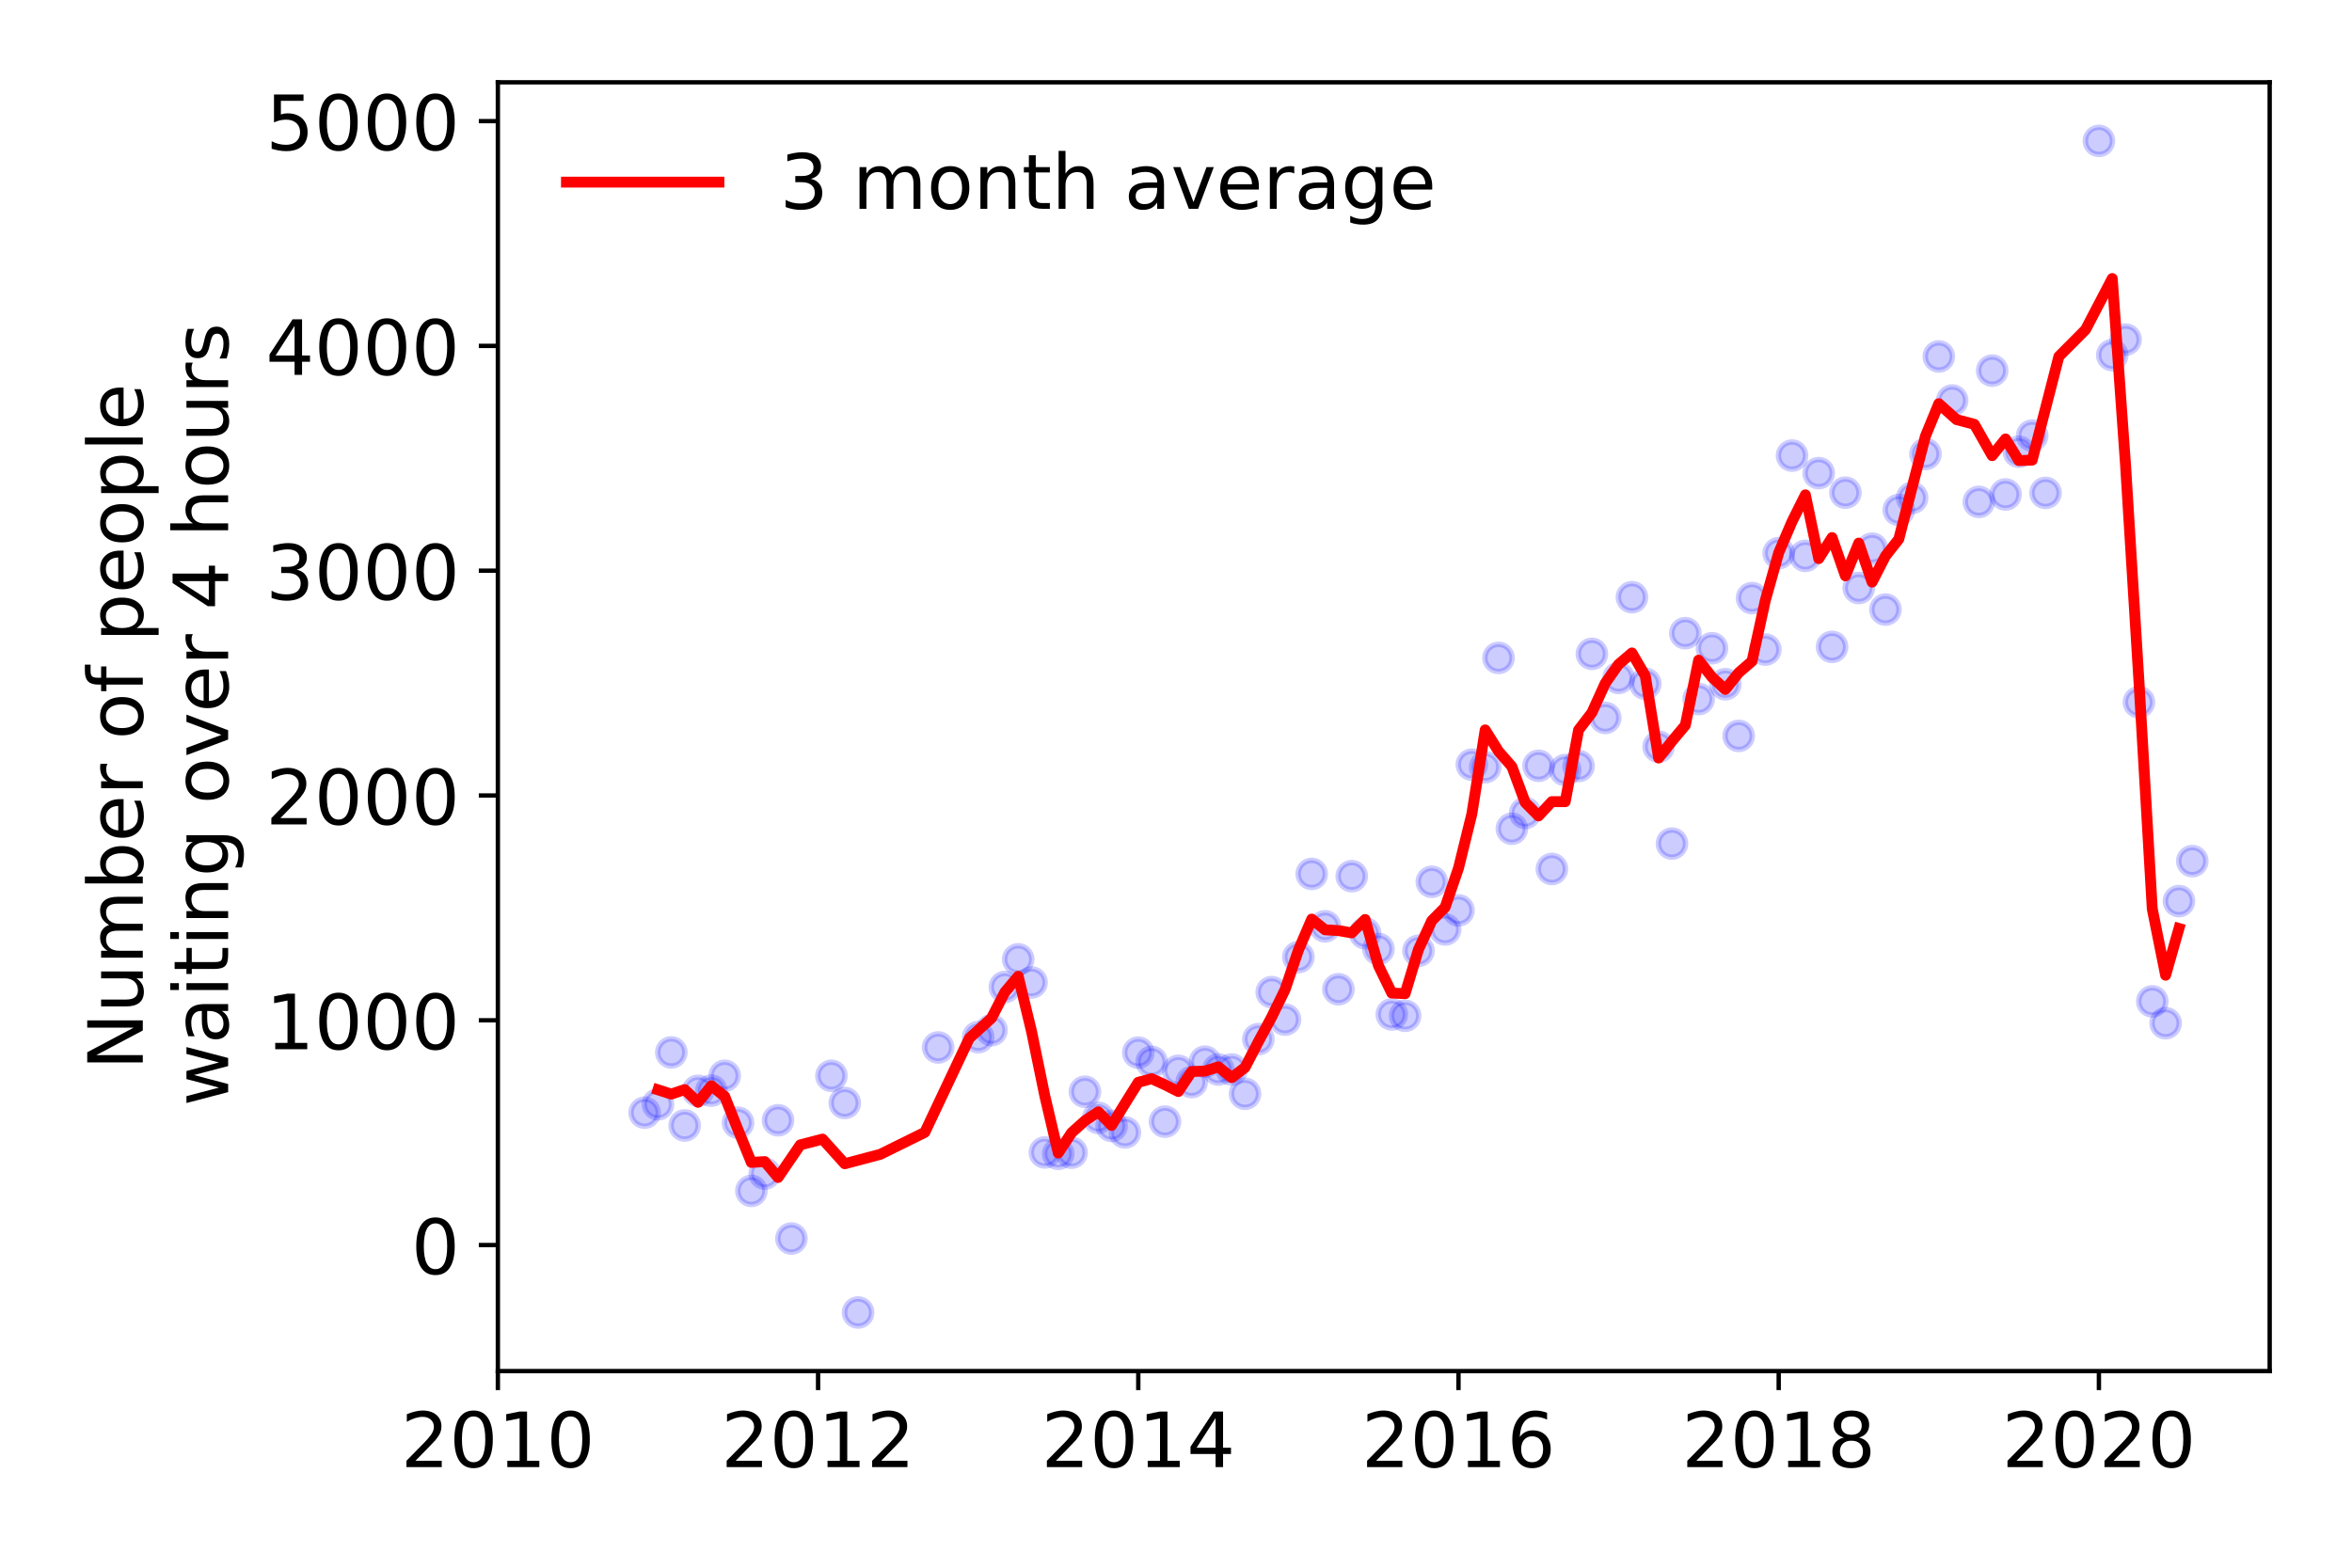 <?xml version="1.0" encoding="utf-8" standalone="no"?>
<!DOCTYPE svg PUBLIC "-//W3C//DTD SVG 1.1//EN"
  "http://www.w3.org/Graphics/SVG/1.1/DTD/svg11.dtd">
<!-- Created with matplotlib (https://matplotlib.org/) -->
<svg height="288pt" version="1.1" viewBox="0 0 432 288" width="432pt" xmlns="http://www.w3.org/2000/svg" xmlns:xlink="http://www.w3.org/1999/xlink">
 <defs>
  <style type="text/css">
*{stroke-linecap:butt;stroke-linejoin:round;}
  </style>
 </defs>
 <g id="figure_1">
  <g id="patch_1">
   <path d="M 0 288 
L 432 288 
L 432 0 
L 0 0 
z
" style="fill:#ffffff;"/>
  </g>
  <g id="axes_1">
   <g id="patch_2">
    <path d="M 91.445 251.88 
L 416.88 251.88 
L 416.88 15.12 
L 91.445 15.12 
z
" style="fill:#ffffff;"/>
   </g>
   <g id="matplotlib.axis_1">
    <g id="xtick_1">
     <g id="line2d_1">
      <defs>
       <path d="M 0 0 
L 0 3.5 
" id="mdccad8b9b5" style="stroke:#000000;stroke-width:0.8;"/>
      </defs>
      <g>
       <use style="stroke:#000000;stroke-width:0.8;" x="91.445" xlink:href="#mdccad8b9b5" y="251.88"/>
      </g>
     </g>
     <g id="text_1">
      <!-- 2010 -->
      <defs>
       <path d="M 19.188 8.297 
L 53.609 8.297 
L 53.609 0 
L 7.328 0 
L 7.328 8.297 
Q 12.938 14.109 22.625 23.891 
Q 32.328 33.688 34.812 36.531 
Q 39.547 41.844 41.422 45.531 
Q 43.312 49.219 43.312 52.781 
Q 43.312 58.594 39.234 62.25 
Q 35.156 65.922 28.609 65.922 
Q 23.969 65.922 18.812 64.312 
Q 13.672 62.703 7.812 59.422 
L 7.812 69.391 
Q 13.766 71.781 18.938 73 
Q 24.125 74.219 28.422 74.219 
Q 39.75 74.219 46.484 68.547 
Q 53.219 62.891 53.219 53.422 
Q 53.219 48.922 51.531 44.891 
Q 49.859 40.875 45.406 35.406 
Q 44.188 33.984 37.641 27.219 
Q 31.109 20.453 19.188 8.297 
z
" id="DejaVuSans-50"/>
       <path d="M 31.781 66.406 
Q 24.172 66.406 20.328 58.906 
Q 16.5 51.422 16.5 36.375 
Q 16.5 21.391 20.328 13.891 
Q 24.172 6.391 31.781 6.391 
Q 39.453 6.391 43.281 13.891 
Q 47.125 21.391 47.125 36.375 
Q 47.125 51.422 43.281 58.906 
Q 39.453 66.406 31.781 66.406 
z
M 31.781 74.219 
Q 44.047 74.219 50.516 64.516 
Q 56.984 54.828 56.984 36.375 
Q 56.984 17.969 50.516 8.266 
Q 44.047 -1.422 31.781 -1.422 
Q 19.531 -1.422 13.062 8.266 
Q 6.594 17.969 6.594 36.375 
Q 6.594 54.828 13.062 64.516 
Q 19.531 74.219 31.781 74.219 
z
" id="DejaVuSans-48"/>
       <path d="M 12.406 8.297 
L 28.516 8.297 
L 28.516 63.922 
L 10.984 60.406 
L 10.984 69.391 
L 28.422 72.906 
L 38.281 72.906 
L 38.281 8.297 
L 54.391 8.297 
L 54.391 0 
L 12.406 0 
z
" id="DejaVuSans-49"/>
      </defs>
      <g transform="translate(73.63 269.518)scale(0.14 -0.14)">
       <use xlink:href="#DejaVuSans-50"/>
       <use x="63.623" xlink:href="#DejaVuSans-48"/>
       <use x="127.246" xlink:href="#DejaVuSans-49"/>
       <use x="190.869" xlink:href="#DejaVuSans-48"/>
      </g>
     </g>
    </g>
    <g id="xtick_2">
     <g id="line2d_2">
      <g>
       <use style="stroke:#000000;stroke-width:0.8;" x="150.259" xlink:href="#mdccad8b9b5" y="251.88"/>
      </g>
     </g>
     <g id="text_2">
      <!-- 2012 -->
      <g transform="translate(132.444 269.518)scale(0.14 -0.14)">
       <use xlink:href="#DejaVuSans-50"/>
       <use x="63.623" xlink:href="#DejaVuSans-48"/>
       <use x="127.246" xlink:href="#DejaVuSans-49"/>
       <use x="190.869" xlink:href="#DejaVuSans-50"/>
      </g>
     </g>
    </g>
    <g id="xtick_3">
     <g id="line2d_3">
      <g>
       <use style="stroke:#000000;stroke-width:0.8;" x="209.072" xlink:href="#mdccad8b9b5" y="251.88"/>
      </g>
     </g>
     <g id="text_3">
      <!-- 2014 -->
      <defs>
       <path d="M 37.797 64.312 
L 12.891 25.391 
L 37.797 25.391 
z
M 35.203 72.906 
L 47.609 72.906 
L 47.609 25.391 
L 58.016 25.391 
L 58.016 17.188 
L 47.609 17.188 
L 47.609 0 
L 37.797 0 
L 37.797 17.188 
L 4.891 17.188 
L 4.891 26.703 
z
" id="DejaVuSans-52"/>
      </defs>
      <g transform="translate(191.257 269.518)scale(0.14 -0.14)">
       <use xlink:href="#DejaVuSans-50"/>
       <use x="63.623" xlink:href="#DejaVuSans-48"/>
       <use x="127.246" xlink:href="#DejaVuSans-49"/>
       <use x="190.869" xlink:href="#DejaVuSans-52"/>
      </g>
     </g>
    </g>
    <g id="xtick_4">
     <g id="line2d_4">
      <g>
       <use style="stroke:#000000;stroke-width:0.8;" x="267.886" xlink:href="#mdccad8b9b5" y="251.88"/>
      </g>
     </g>
     <g id="text_4">
      <!-- 2016 -->
      <defs>
       <path d="M 33.016 40.375 
Q 26.375 40.375 22.484 35.828 
Q 18.609 31.297 18.609 23.391 
Q 18.609 15.531 22.484 10.953 
Q 26.375 6.391 33.016 6.391 
Q 39.656 6.391 43.531 10.953 
Q 47.406 15.531 47.406 23.391 
Q 47.406 31.297 43.531 35.828 
Q 39.656 40.375 33.016 40.375 
z
M 52.594 71.297 
L 52.594 62.312 
Q 48.875 64.062 45.094 64.984 
Q 41.312 65.922 37.594 65.922 
Q 27.828 65.922 22.672 59.328 
Q 17.531 52.734 16.797 39.406 
Q 19.672 43.656 24.016 45.922 
Q 28.375 48.188 33.594 48.188 
Q 44.578 48.188 50.953 41.516 
Q 57.328 34.859 57.328 23.391 
Q 57.328 12.156 50.688 5.359 
Q 44.047 -1.422 33.016 -1.422 
Q 20.359 -1.422 13.672 8.266 
Q 6.984 17.969 6.984 36.375 
Q 6.984 53.656 15.188 63.938 
Q 23.391 74.219 37.203 74.219 
Q 40.922 74.219 44.703 73.484 
Q 48.484 72.75 52.594 71.297 
z
" id="DejaVuSans-54"/>
      </defs>
      <g transform="translate(250.071 269.518)scale(0.14 -0.14)">
       <use xlink:href="#DejaVuSans-50"/>
       <use x="63.623" xlink:href="#DejaVuSans-48"/>
       <use x="127.246" xlink:href="#DejaVuSans-49"/>
       <use x="190.869" xlink:href="#DejaVuSans-54"/>
      </g>
     </g>
    </g>
    <g id="xtick_5">
     <g id="line2d_5">
      <g>
       <use style="stroke:#000000;stroke-width:0.8;" x="326.699" xlink:href="#mdccad8b9b5" y="251.88"/>
      </g>
     </g>
     <g id="text_5">
      <!-- 2018 -->
      <defs>
       <path d="M 31.781 34.625 
Q 24.75 34.625 20.719 30.859 
Q 16.703 27.094 16.703 20.516 
Q 16.703 13.922 20.719 10.156 
Q 24.75 6.391 31.781 6.391 
Q 38.812 6.391 42.859 10.172 
Q 46.922 13.969 46.922 20.516 
Q 46.922 27.094 42.891 30.859 
Q 38.875 34.625 31.781 34.625 
z
M 21.922 38.812 
Q 15.578 40.375 12.031 44.719 
Q 8.5 49.078 8.5 55.328 
Q 8.5 64.062 14.719 69.141 
Q 20.953 74.219 31.781 74.219 
Q 42.672 74.219 48.875 69.141 
Q 55.078 64.062 55.078 55.328 
Q 55.078 49.078 51.531 44.719 
Q 48 40.375 41.703 38.812 
Q 48.828 37.156 52.797 32.312 
Q 56.781 27.484 56.781 20.516 
Q 56.781 9.906 50.312 4.234 
Q 43.844 -1.422 31.781 -1.422 
Q 19.734 -1.422 13.25 4.234 
Q 6.781 9.906 6.781 20.516 
Q 6.781 27.484 10.781 32.312 
Q 14.797 37.156 21.922 38.812 
z
M 18.312 54.391 
Q 18.312 48.734 21.844 45.562 
Q 25.391 42.391 31.781 42.391 
Q 38.141 42.391 41.719 45.562 
Q 45.312 48.734 45.312 54.391 
Q 45.312 60.062 41.719 63.234 
Q 38.141 66.406 31.781 66.406 
Q 25.391 66.406 21.844 63.234 
Q 18.312 60.062 18.312 54.391 
z
" id="DejaVuSans-56"/>
      </defs>
      <g transform="translate(308.884 269.518)scale(0.14 -0.14)">
       <use xlink:href="#DejaVuSans-50"/>
       <use x="63.623" xlink:href="#DejaVuSans-48"/>
       <use x="127.246" xlink:href="#DejaVuSans-49"/>
       <use x="190.869" xlink:href="#DejaVuSans-56"/>
      </g>
     </g>
    </g>
    <g id="xtick_6">
     <g id="line2d_6">
      <g>
       <use style="stroke:#000000;stroke-width:0.8;" x="385.513" xlink:href="#mdccad8b9b5" y="251.88"/>
      </g>
     </g>
     <g id="text_6">
      <!-- 2020 -->
      <g transform="translate(367.698 269.518)scale(0.14 -0.14)">
       <use xlink:href="#DejaVuSans-50"/>
       <use x="63.623" xlink:href="#DejaVuSans-48"/>
       <use x="127.246" xlink:href="#DejaVuSans-50"/>
       <use x="190.869" xlink:href="#DejaVuSans-48"/>
      </g>
     </g>
    </g>
   </g>
   <g id="matplotlib.axis_2">
    <g id="ytick_1">
     <g id="line2d_7">
      <defs>
       <path d="M 0 0 
L -3.5 0 
" id="mb0fd21c98d" style="stroke:#000000;stroke-width:0.8;"/>
      </defs>
      <g>
       <use style="stroke:#000000;stroke-width:0.8;" x="91.445" xlink:href="#mb0fd21c98d" y="228.729"/>
      </g>
     </g>
     <g id="text_7">
      <!-- 0 -->
      <g transform="translate(75.537 234.048)scale(0.14 -0.14)">
       <use xlink:href="#DejaVuSans-48"/>
      </g>
     </g>
    </g>
    <g id="ytick_2">
     <g id="line2d_8">
      <g>
       <use style="stroke:#000000;stroke-width:0.8;" x="91.445" xlink:href="#mb0fd21c98d" y="187.433"/>
      </g>
     </g>
     <g id="text_8">
      <!-- 1000 -->
      <g transform="translate(48.815 192.752)scale(0.14 -0.14)">
       <use xlink:href="#DejaVuSans-49"/>
       <use x="63.623" xlink:href="#DejaVuSans-48"/>
       <use x="127.246" xlink:href="#DejaVuSans-48"/>
       <use x="190.869" xlink:href="#DejaVuSans-48"/>
      </g>
     </g>
    </g>
    <g id="ytick_3">
     <g id="line2d_9">
      <g>
       <use style="stroke:#000000;stroke-width:0.8;" x="91.445" xlink:href="#mb0fd21c98d" y="146.137"/>
      </g>
     </g>
     <g id="text_9">
      <!-- 2000 -->
      <g transform="translate(48.815 151.456)scale(0.14 -0.14)">
       <use xlink:href="#DejaVuSans-50"/>
       <use x="63.623" xlink:href="#DejaVuSans-48"/>
       <use x="127.246" xlink:href="#DejaVuSans-48"/>
       <use x="190.869" xlink:href="#DejaVuSans-48"/>
      </g>
     </g>
    </g>
    <g id="ytick_4">
     <g id="line2d_10">
      <g>
       <use style="stroke:#000000;stroke-width:0.8;" x="91.445" xlink:href="#mb0fd21c98d" y="104.84"/>
      </g>
     </g>
     <g id="text_10">
      <!-- 3000 -->
      <defs>
       <path d="M 40.578 39.312 
Q 47.656 37.797 51.625 33 
Q 55.609 28.219 55.609 21.188 
Q 55.609 10.406 48.188 4.484 
Q 40.766 -1.422 27.094 -1.422 
Q 22.516 -1.422 17.656 -0.516 
Q 12.797 0.391 7.625 2.203 
L 7.625 11.719 
Q 11.719 9.328 16.594 8.109 
Q 21.484 6.891 26.812 6.891 
Q 36.078 6.891 40.938 10.547 
Q 45.797 14.203 45.797 21.188 
Q 45.797 27.641 41.281 31.266 
Q 36.766 34.906 28.719 34.906 
L 20.219 34.906 
L 20.219 43.016 
L 29.109 43.016 
Q 36.375 43.016 40.234 45.922 
Q 44.094 48.828 44.094 54.297 
Q 44.094 59.906 40.109 62.906 
Q 36.141 65.922 28.719 65.922 
Q 24.656 65.922 20.016 65.031 
Q 15.375 64.156 9.812 62.312 
L 9.812 71.094 
Q 15.438 72.656 20.344 73.438 
Q 25.25 74.219 29.594 74.219 
Q 40.828 74.219 47.359 69.109 
Q 53.906 64.016 53.906 55.328 
Q 53.906 49.266 50.438 45.094 
Q 46.969 40.922 40.578 39.312 
z
" id="DejaVuSans-51"/>
      </defs>
      <g transform="translate(48.815 110.159)scale(0.14 -0.14)">
       <use xlink:href="#DejaVuSans-51"/>
       <use x="63.623" xlink:href="#DejaVuSans-48"/>
       <use x="127.246" xlink:href="#DejaVuSans-48"/>
       <use x="190.869" xlink:href="#DejaVuSans-48"/>
      </g>
     </g>
    </g>
    <g id="ytick_5">
     <g id="line2d_11">
      <g>
       <use style="stroke:#000000;stroke-width:0.8;" x="91.445" xlink:href="#mb0fd21c98d" y="63.544"/>
      </g>
     </g>
     <g id="text_11">
      <!-- 4000 -->
      <g transform="translate(48.815 68.863)scale(0.14 -0.14)">
       <use xlink:href="#DejaVuSans-52"/>
       <use x="63.623" xlink:href="#DejaVuSans-48"/>
       <use x="127.246" xlink:href="#DejaVuSans-48"/>
       <use x="190.869" xlink:href="#DejaVuSans-48"/>
      </g>
     </g>
    </g>
    <g id="ytick_6">
     <g id="line2d_12">
      <g>
       <use style="stroke:#000000;stroke-width:0.8;" x="91.445" xlink:href="#mb0fd21c98d" y="22.248"/>
      </g>
     </g>
     <g id="text_12">
      <!-- 5000 -->
      <defs>
       <path d="M 10.797 72.906 
L 49.516 72.906 
L 49.516 64.594 
L 19.828 64.594 
L 19.828 46.734 
Q 21.969 47.469 24.109 47.828 
Q 26.266 48.188 28.422 48.188 
Q 40.625 48.188 47.75 41.5 
Q 54.891 34.812 54.891 23.391 
Q 54.891 11.625 47.562 5.094 
Q 40.234 -1.422 26.906 -1.422 
Q 22.312 -1.422 17.547 -0.641 
Q 12.797 0.141 7.719 1.703 
L 7.719 11.625 
Q 12.109 9.234 16.797 8.062 
Q 21.484 6.891 26.703 6.891 
Q 35.156 6.891 40.078 11.328 
Q 45.016 15.766 45.016 23.391 
Q 45.016 31 40.078 35.438 
Q 35.156 39.891 26.703 39.891 
Q 22.75 39.891 18.812 39.016 
Q 14.891 38.141 10.797 36.281 
z
" id="DejaVuSans-53"/>
      </defs>
      <g transform="translate(48.815 27.567)scale(0.14 -0.14)">
       <use xlink:href="#DejaVuSans-53"/>
       <use x="63.623" xlink:href="#DejaVuSans-48"/>
       <use x="127.246" xlink:href="#DejaVuSans-48"/>
       <use x="190.869" xlink:href="#DejaVuSans-48"/>
      </g>
     </g>
    </g>
    <g id="text_13">
     <!-- Number of people -->
     <defs>
      <path d="M 9.812 72.906 
L 23.094 72.906 
L 55.422 11.922 
L 55.422 72.906 
L 64.984 72.906 
L 64.984 0 
L 51.703 0 
L 19.391 60.984 
L 19.391 0 
L 9.812 0 
z
" id="DejaVuSans-78"/>
      <path d="M 8.5 21.578 
L 8.5 54.688 
L 17.484 54.688 
L 17.484 21.922 
Q 17.484 14.156 20.5 10.266 
Q 23.531 6.391 29.594 6.391 
Q 36.859 6.391 41.078 11.031 
Q 45.312 15.672 45.312 23.688 
L 45.312 54.688 
L 54.297 54.688 
L 54.297 0 
L 45.312 0 
L 45.312 8.406 
Q 42.047 3.422 37.719 1 
Q 33.406 -1.422 27.688 -1.422 
Q 18.266 -1.422 13.375 4.438 
Q 8.5 10.297 8.5 21.578 
z
M 31.109 56 
z
" id="DejaVuSans-117"/>
      <path d="M 52 44.188 
Q 55.375 50.25 60.062 53.125 
Q 64.75 56 71.094 56 
Q 79.641 56 84.281 50.016 
Q 88.922 44.047 88.922 33.016 
L 88.922 0 
L 79.891 0 
L 79.891 32.719 
Q 79.891 40.578 77.094 44.375 
Q 74.312 48.188 68.609 48.188 
Q 61.625 48.188 57.562 43.547 
Q 53.516 38.922 53.516 30.906 
L 53.516 0 
L 44.484 0 
L 44.484 32.719 
Q 44.484 40.625 41.703 44.406 
Q 38.922 48.188 33.109 48.188 
Q 26.219 48.188 22.156 43.531 
Q 18.109 38.875 18.109 30.906 
L 18.109 0 
L 9.078 0 
L 9.078 54.688 
L 18.109 54.688 
L 18.109 46.188 
Q 21.188 51.219 25.484 53.609 
Q 29.781 56 35.688 56 
Q 41.656 56 45.828 52.969 
Q 50 49.953 52 44.188 
z
" id="DejaVuSans-109"/>
      <path d="M 48.688 27.297 
Q 48.688 37.203 44.609 42.844 
Q 40.531 48.484 33.406 48.484 
Q 26.266 48.484 22.188 42.844 
Q 18.109 37.203 18.109 27.297 
Q 18.109 17.391 22.188 11.75 
Q 26.266 6.109 33.406 6.109 
Q 40.531 6.109 44.609 11.75 
Q 48.688 17.391 48.688 27.297 
z
M 18.109 46.391 
Q 20.953 51.266 25.266 53.625 
Q 29.594 56 35.594 56 
Q 45.562 56 51.781 48.094 
Q 58.016 40.188 58.016 27.297 
Q 58.016 14.406 51.781 6.484 
Q 45.562 -1.422 35.594 -1.422 
Q 29.594 -1.422 25.266 0.953 
Q 20.953 3.328 18.109 8.203 
L 18.109 0 
L 9.078 0 
L 9.078 75.984 
L 18.109 75.984 
z
" id="DejaVuSans-98"/>
      <path d="M 56.203 29.594 
L 56.203 25.203 
L 14.891 25.203 
Q 15.484 15.922 20.484 11.062 
Q 25.484 6.203 34.422 6.203 
Q 39.594 6.203 44.453 7.469 
Q 49.312 8.734 54.109 11.281 
L 54.109 2.781 
Q 49.266 0.734 44.188 -0.344 
Q 39.109 -1.422 33.891 -1.422 
Q 20.797 -1.422 13.156 6.188 
Q 5.516 13.812 5.516 26.812 
Q 5.516 40.234 12.766 48.109 
Q 20.016 56 32.328 56 
Q 43.359 56 49.781 48.891 
Q 56.203 41.797 56.203 29.594 
z
M 47.219 32.234 
Q 47.125 39.594 43.094 43.984 
Q 39.062 48.391 32.422 48.391 
Q 24.906 48.391 20.391 44.141 
Q 15.875 39.891 15.188 32.172 
z
" id="DejaVuSans-101"/>
      <path d="M 41.109 46.297 
Q 39.594 47.172 37.812 47.578 
Q 36.031 48 33.891 48 
Q 26.266 48 22.188 43.047 
Q 18.109 38.094 18.109 28.812 
L 18.109 0 
L 9.078 0 
L 9.078 54.688 
L 18.109 54.688 
L 18.109 46.188 
Q 20.953 51.172 25.484 53.578 
Q 30.031 56 36.531 56 
Q 37.453 56 38.578 55.875 
Q 39.703 55.766 41.062 55.516 
z
" id="DejaVuSans-114"/>
      <path id="DejaVuSans-32"/>
      <path d="M 30.609 48.391 
Q 23.391 48.391 19.188 42.75 
Q 14.984 37.109 14.984 27.297 
Q 14.984 17.484 19.156 11.844 
Q 23.344 6.203 30.609 6.203 
Q 37.797 6.203 41.984 11.859 
Q 46.188 17.531 46.188 27.297 
Q 46.188 37.016 41.984 42.703 
Q 37.797 48.391 30.609 48.391 
z
M 30.609 56 
Q 42.328 56 49.016 48.375 
Q 55.719 40.766 55.719 27.297 
Q 55.719 13.875 49.016 6.219 
Q 42.328 -1.422 30.609 -1.422 
Q 18.844 -1.422 12.172 6.219 
Q 5.516 13.875 5.516 27.297 
Q 5.516 40.766 12.172 48.375 
Q 18.844 56 30.609 56 
z
" id="DejaVuSans-111"/>
      <path d="M 37.109 75.984 
L 37.109 68.5 
L 28.516 68.5 
Q 23.688 68.5 21.797 66.547 
Q 19.922 64.594 19.922 59.516 
L 19.922 54.688 
L 34.719 54.688 
L 34.719 47.703 
L 19.922 47.703 
L 19.922 0 
L 10.891 0 
L 10.891 47.703 
L 2.297 47.703 
L 2.297 54.688 
L 10.891 54.688 
L 10.891 58.5 
Q 10.891 67.625 15.141 71.797 
Q 19.391 75.984 28.609 75.984 
z
" id="DejaVuSans-102"/>
      <path d="M 18.109 8.203 
L 18.109 -20.797 
L 9.078 -20.797 
L 9.078 54.688 
L 18.109 54.688 
L 18.109 46.391 
Q 20.953 51.266 25.266 53.625 
Q 29.594 56 35.594 56 
Q 45.562 56 51.781 48.094 
Q 58.016 40.188 58.016 27.297 
Q 58.016 14.406 51.781 6.484 
Q 45.562 -1.422 35.594 -1.422 
Q 29.594 -1.422 25.266 0.953 
Q 20.953 3.328 18.109 8.203 
z
M 48.688 27.297 
Q 48.688 37.203 44.609 42.844 
Q 40.531 48.484 33.406 48.484 
Q 26.266 48.484 22.188 42.844 
Q 18.109 37.203 18.109 27.297 
Q 18.109 17.391 22.188 11.75 
Q 26.266 6.109 33.406 6.109 
Q 40.531 6.109 44.609 11.75 
Q 48.688 17.391 48.688 27.297 
z
" id="DejaVuSans-112"/>
      <path d="M 9.422 75.984 
L 18.406 75.984 
L 18.406 0 
L 9.422 0 
z
" id="DejaVuSans-108"/>
     </defs>
     <g transform="translate(26.227 196.547)rotate(-90)scale(0.14 -0.14)">
      <use xlink:href="#DejaVuSans-78"/>
      <use x="74.805" xlink:href="#DejaVuSans-117"/>
      <use x="138.184" xlink:href="#DejaVuSans-109"/>
      <use x="235.596" xlink:href="#DejaVuSans-98"/>
      <use x="299.072" xlink:href="#DejaVuSans-101"/>
      <use x="360.596" xlink:href="#DejaVuSans-114"/>
      <use x="401.709" xlink:href="#DejaVuSans-32"/>
      <use x="433.496" xlink:href="#DejaVuSans-111"/>
      <use x="494.678" xlink:href="#DejaVuSans-102"/>
      <use x="529.883" xlink:href="#DejaVuSans-32"/>
      <use x="561.67" xlink:href="#DejaVuSans-112"/>
      <use x="625.146" xlink:href="#DejaVuSans-101"/>
      <use x="686.67" xlink:href="#DejaVuSans-111"/>
      <use x="747.852" xlink:href="#DejaVuSans-112"/>
      <use x="811.328" xlink:href="#DejaVuSans-108"/>
      <use x="839.111" xlink:href="#DejaVuSans-101"/>
     </g>
     <!--  waiting over 4 hours -->
     <defs>
      <path d="M 4.203 54.688 
L 13.188 54.688 
L 24.422 12.016 
L 35.594 54.688 
L 46.188 54.688 
L 57.422 12.016 
L 68.609 54.688 
L 77.594 54.688 
L 63.281 0 
L 52.688 0 
L 40.922 44.828 
L 29.109 0 
L 18.5 0 
z
" id="DejaVuSans-119"/>
      <path d="M 34.281 27.484 
Q 23.391 27.484 19.188 25 
Q 14.984 22.516 14.984 16.5 
Q 14.984 11.719 18.141 8.906 
Q 21.297 6.109 26.703 6.109 
Q 34.188 6.109 38.703 11.406 
Q 43.219 16.703 43.219 25.484 
L 43.219 27.484 
z
M 52.203 31.203 
L 52.203 0 
L 43.219 0 
L 43.219 8.297 
Q 40.141 3.328 35.547 0.953 
Q 30.953 -1.422 24.312 -1.422 
Q 15.922 -1.422 10.953 3.297 
Q 6 8.016 6 15.922 
Q 6 25.141 12.172 29.828 
Q 18.359 34.516 30.609 34.516 
L 43.219 34.516 
L 43.219 35.406 
Q 43.219 41.609 39.141 45 
Q 35.062 48.391 27.688 48.391 
Q 23 48.391 18.547 47.266 
Q 14.109 46.141 10.016 43.891 
L 10.016 52.203 
Q 14.938 54.109 19.578 55.047 
Q 24.219 56 28.609 56 
Q 40.484 56 46.344 49.844 
Q 52.203 43.703 52.203 31.203 
z
" id="DejaVuSans-97"/>
      <path d="M 9.422 54.688 
L 18.406 54.688 
L 18.406 0 
L 9.422 0 
z
M 9.422 75.984 
L 18.406 75.984 
L 18.406 64.594 
L 9.422 64.594 
z
" id="DejaVuSans-105"/>
      <path d="M 18.312 70.219 
L 18.312 54.688 
L 36.812 54.688 
L 36.812 47.703 
L 18.312 47.703 
L 18.312 18.016 
Q 18.312 11.328 20.141 9.422 
Q 21.969 7.516 27.594 7.516 
L 36.812 7.516 
L 36.812 0 
L 27.594 0 
Q 17.188 0 13.234 3.875 
Q 9.281 7.766 9.281 18.016 
L 9.281 47.703 
L 2.688 47.703 
L 2.688 54.688 
L 9.281 54.688 
L 9.281 70.219 
z
" id="DejaVuSans-116"/>
      <path d="M 54.891 33.016 
L 54.891 0 
L 45.906 0 
L 45.906 32.719 
Q 45.906 40.484 42.875 44.328 
Q 39.844 48.188 33.797 48.188 
Q 26.516 48.188 22.312 43.547 
Q 18.109 38.922 18.109 30.906 
L 18.109 0 
L 9.078 0 
L 9.078 54.688 
L 18.109 54.688 
L 18.109 46.188 
Q 21.344 51.125 25.703 53.562 
Q 30.078 56 35.797 56 
Q 45.219 56 50.047 50.172 
Q 54.891 44.344 54.891 33.016 
z
" id="DejaVuSans-110"/>
      <path d="M 45.406 27.984 
Q 45.406 37.75 41.375 43.109 
Q 37.359 48.484 30.078 48.484 
Q 22.859 48.484 18.828 43.109 
Q 14.797 37.75 14.797 27.984 
Q 14.797 18.266 18.828 12.891 
Q 22.859 7.516 30.078 7.516 
Q 37.359 7.516 41.375 12.891 
Q 45.406 18.266 45.406 27.984 
z
M 54.391 6.781 
Q 54.391 -7.172 48.188 -13.984 
Q 42 -20.797 29.203 -20.797 
Q 24.469 -20.797 20.266 -20.094 
Q 16.062 -19.391 12.109 -17.922 
L 12.109 -9.188 
Q 16.062 -11.328 19.922 -12.344 
Q 23.781 -13.375 27.781 -13.375 
Q 36.625 -13.375 41.016 -8.766 
Q 45.406 -4.156 45.406 5.172 
L 45.406 9.625 
Q 42.625 4.781 38.281 2.391 
Q 33.938 0 27.875 0 
Q 17.828 0 11.672 7.656 
Q 5.516 15.328 5.516 27.984 
Q 5.516 40.672 11.672 48.328 
Q 17.828 56 27.875 56 
Q 33.938 56 38.281 53.609 
Q 42.625 51.219 45.406 46.391 
L 45.406 54.688 
L 54.391 54.688 
z
" id="DejaVuSans-103"/>
      <path d="M 2.984 54.688 
L 12.5 54.688 
L 29.594 8.797 
L 46.688 54.688 
L 56.203 54.688 
L 35.688 0 
L 23.484 0 
z
" id="DejaVuSans-118"/>
      <path d="M 54.891 33.016 
L 54.891 0 
L 45.906 0 
L 45.906 32.719 
Q 45.906 40.484 42.875 44.328 
Q 39.844 48.188 33.797 48.188 
Q 26.516 48.188 22.312 43.547 
Q 18.109 38.922 18.109 30.906 
L 18.109 0 
L 9.078 0 
L 9.078 75.984 
L 18.109 75.984 
L 18.109 46.188 
Q 21.344 51.125 25.703 53.562 
Q 30.078 56 35.797 56 
Q 45.219 56 50.047 50.172 
Q 54.891 44.344 54.891 33.016 
z
" id="DejaVuSans-104"/>
      <path d="M 44.281 53.078 
L 44.281 44.578 
Q 40.484 46.531 36.375 47.5 
Q 32.281 48.484 27.875 48.484 
Q 21.188 48.484 17.844 46.438 
Q 14.5 44.391 14.5 40.281 
Q 14.5 37.156 16.891 35.375 
Q 19.281 33.594 26.516 31.984 
L 29.594 31.297 
Q 39.156 29.25 43.188 25.516 
Q 47.219 21.781 47.219 15.094 
Q 47.219 7.469 41.188 3.016 
Q 35.156 -1.422 24.609 -1.422 
Q 20.219 -1.422 15.453 -0.562 
Q 10.688 0.297 5.422 2 
L 5.422 11.281 
Q 10.406 8.688 15.234 7.391 
Q 20.062 6.109 24.812 6.109 
Q 31.156 6.109 34.562 8.281 
Q 37.984 10.453 37.984 14.406 
Q 37.984 18.062 35.516 20.016 
Q 33.062 21.969 24.703 23.781 
L 21.578 24.516 
Q 13.234 26.266 9.516 29.906 
Q 5.812 33.547 5.812 39.891 
Q 5.812 47.609 11.281 51.797 
Q 16.75 56 26.812 56 
Q 31.781 56 36.172 55.266 
Q 40.578 54.547 44.281 53.078 
z
" id="DejaVuSans-115"/>
     </defs>
     <g transform="translate(41.903 207.672)rotate(-90)scale(0.14 -0.14)">
      <use xlink:href="#DejaVuSans-32"/>
      <use x="31.787" xlink:href="#DejaVuSans-119"/>
      <use x="113.574" xlink:href="#DejaVuSans-97"/>
      <use x="174.854" xlink:href="#DejaVuSans-105"/>
      <use x="202.637" xlink:href="#DejaVuSans-116"/>
      <use x="241.846" xlink:href="#DejaVuSans-105"/>
      <use x="269.629" xlink:href="#DejaVuSans-110"/>
      <use x="333.008" xlink:href="#DejaVuSans-103"/>
      <use x="396.484" xlink:href="#DejaVuSans-32"/>
      <use x="428.271" xlink:href="#DejaVuSans-111"/>
      <use x="489.453" xlink:href="#DejaVuSans-118"/>
      <use x="548.633" xlink:href="#DejaVuSans-101"/>
      <use x="610.156" xlink:href="#DejaVuSans-114"/>
      <use x="651.27" xlink:href="#DejaVuSans-32"/>
      <use x="683.057" xlink:href="#DejaVuSans-52"/>
      <use x="746.68" xlink:href="#DejaVuSans-32"/>
      <use x="778.467" xlink:href="#DejaVuSans-104"/>
      <use x="841.846" xlink:href="#DejaVuSans-111"/>
      <use x="903.027" xlink:href="#DejaVuSans-117"/>
      <use x="966.406" xlink:href="#DejaVuSans-114"/>
      <use x="1007.52" xlink:href="#DejaVuSans-115"/>
     </g>
    </g>
   </g>
   <g id="line2d_13">
    <defs>
     <path d="M 0 2.5 
C 0.663 2.5 1.299 2.237 1.768 1.768 
C 2.237 1.299 2.5 0.663 2.5 0 
C 2.5 -0.663 2.237 -1.299 1.768 -1.768 
C 1.299 -2.237 0.663 -2.5 0 -2.5 
C -0.663 -2.5 -1.299 -2.237 -1.768 -1.768 
C -2.237 -1.299 -2.5 -0.663 -2.5 0 
C -2.5 0.663 -2.237 1.299 -1.768 1.768 
C -1.299 2.237 -0.663 2.5 0 2.5 
z
" id="m839a838a32" style="stroke:#0000ff;stroke-opacity:0.2;"/>
    </defs>
    <g clip-path="url(#p1f7dd2a512)">
     <use style="fill:#0000ff;fill-opacity:0.2;stroke:#0000ff;stroke-opacity:0.2;" x="402.667" xlink:href="#m839a838a32" y="158.195"/>
     <use style="fill:#0000ff;fill-opacity:0.2;stroke:#0000ff;stroke-opacity:0.2;" x="400.216" xlink:href="#m839a838a32" y="165.546"/>
     <use style="fill:#0000ff;fill-opacity:0.2;stroke:#0000ff;stroke-opacity:0.2;" x="397.766" xlink:href="#m839a838a32" y="187.97"/>
     <use style="fill:#0000ff;fill-opacity:0.2;stroke:#0000ff;stroke-opacity:0.2;" x="395.315" xlink:href="#m839a838a32" y="183.964"/>
     <use style="fill:#0000ff;fill-opacity:0.2;stroke:#0000ff;stroke-opacity:0.2;" x="392.864" xlink:href="#m839a838a32" y="128.999"/>
     <use style="fill:#0000ff;fill-opacity:0.2;stroke:#0000ff;stroke-opacity:0.2;" x="390.414" xlink:href="#m839a838a32" y="62.388"/>
     <use style="fill:#0000ff;fill-opacity:0.2;stroke:#0000ff;stroke-opacity:0.2;" x="387.963" xlink:href="#m839a838a32" y="65.237"/>
     <use style="fill:#0000ff;fill-opacity:0.2;stroke:#0000ff;stroke-opacity:0.2;" x="385.513" xlink:href="#m839a838a32" y="25.882"/>
     <use style="fill:#0000ff;fill-opacity:0.2;stroke:#0000ff;stroke-opacity:0.2;" x="375.711" xlink:href="#m839a838a32" y="90.552"/>
     <use style="fill:#0000ff;fill-opacity:0.2;stroke:#0000ff;stroke-opacity:0.2;" x="373.26" xlink:href="#m839a838a32" y="80.021"/>
     <use style="fill:#0000ff;fill-opacity:0.2;stroke:#0000ff;stroke-opacity:0.2;" x="370.809" xlink:href="#m839a838a32" y="82.995"/>
     <use style="fill:#0000ff;fill-opacity:0.2;stroke:#0000ff;stroke-opacity:0.2;" x="368.359" xlink:href="#m839a838a32" y="90.841"/>
     <use style="fill:#0000ff;fill-opacity:0.2;stroke:#0000ff;stroke-opacity:0.2;" x="365.908" xlink:href="#m839a838a32" y="68.087"/>
     <use style="fill:#0000ff;fill-opacity:0.2;stroke:#0000ff;stroke-opacity:0.2;" x="363.458" xlink:href="#m839a838a32" y="92.204"/>
     <use style="fill:#0000ff;fill-opacity:0.2;stroke:#0000ff;stroke-opacity:0.2;" x="358.557" xlink:href="#m839a838a32" y="73.579"/>
     <use style="fill:#0000ff;fill-opacity:0.2;stroke:#0000ff;stroke-opacity:0.2;" x="356.106" xlink:href="#m839a838a32" y="65.485"/>
     <use style="fill:#0000ff;fill-opacity:0.2;stroke:#0000ff;stroke-opacity:0.2;" x="353.655" xlink:href="#m839a838a32" y="83.408"/>
     <use style="fill:#0000ff;fill-opacity:0.2;stroke:#0000ff;stroke-opacity:0.2;" x="351.205" xlink:href="#m839a838a32" y="91.46"/>
     <use style="fill:#0000ff;fill-opacity:0.2;stroke:#0000ff;stroke-opacity:0.2;" x="348.754" xlink:href="#m839a838a32" y="93.69"/>
     <use style="fill:#0000ff;fill-opacity:0.2;stroke:#0000ff;stroke-opacity:0.2;" x="346.304" xlink:href="#m839a838a32" y="111.985"/>
     <use style="fill:#0000ff;fill-opacity:0.2;stroke:#0000ff;stroke-opacity:0.2;" x="343.853" xlink:href="#m839a838a32" y="100.793"/>
     <use style="fill:#0000ff;fill-opacity:0.2;stroke:#0000ff;stroke-opacity:0.2;" x="341.403" xlink:href="#m839a838a32" y="108.02"/>
     <use style="fill:#0000ff;fill-opacity:0.2;stroke:#0000ff;stroke-opacity:0.2;" x="338.952" xlink:href="#m839a838a32" y="90.511"/>
     <use style="fill:#0000ff;fill-opacity:0.2;stroke:#0000ff;stroke-opacity:0.2;" x="336.501" xlink:href="#m839a838a32" y="118.84"/>
     <use style="fill:#0000ff;fill-opacity:0.2;stroke:#0000ff;stroke-opacity:0.2;" x="334.051" xlink:href="#m839a838a32" y="86.918"/>
     <use style="fill:#0000ff;fill-opacity:0.2;stroke:#0000ff;stroke-opacity:0.2;" x="331.6" xlink:href="#m839a838a32" y="102.115"/>
     <use style="fill:#0000ff;fill-opacity:0.2;stroke:#0000ff;stroke-opacity:0.2;" x="329.15" xlink:href="#m839a838a32" y="83.697"/>
     <use style="fill:#0000ff;fill-opacity:0.2;stroke:#0000ff;stroke-opacity:0.2;" x="326.699" xlink:href="#m839a838a32" y="101.619"/>
     <use style="fill:#0000ff;fill-opacity:0.2;stroke:#0000ff;stroke-opacity:0.2;" x="324.249" xlink:href="#m839a838a32" y="119.335"/>
     <use style="fill:#0000ff;fill-opacity:0.2;stroke:#0000ff;stroke-opacity:0.2;" x="321.798" xlink:href="#m839a838a32" y="109.879"/>
     <use style="fill:#0000ff;fill-opacity:0.2;stroke:#0000ff;stroke-opacity:0.2;" x="319.348" xlink:href="#m839a838a32" y="135.193"/>
     <use style="fill:#0000ff;fill-opacity:0.2;stroke:#0000ff;stroke-opacity:0.2;" x="316.897" xlink:href="#m839a838a32" y="125.695"/>
     <use style="fill:#0000ff;fill-opacity:0.2;stroke:#0000ff;stroke-opacity:0.2;" x="314.446" xlink:href="#m839a838a32" y="119.088"/>
     <use style="fill:#0000ff;fill-opacity:0.2;stroke:#0000ff;stroke-opacity:0.2;" x="311.996" xlink:href="#m839a838a32" y="128.421"/>
     <use style="fill:#0000ff;fill-opacity:0.2;stroke:#0000ff;stroke-opacity:0.2;" x="309.545" xlink:href="#m839a838a32" y="116.321"/>
     <use style="fill:#0000ff;fill-opacity:0.2;stroke:#0000ff;stroke-opacity:0.2;" x="307.095" xlink:href="#m839a838a32" y="154.974"/>
     <use style="fill:#0000ff;fill-opacity:0.2;stroke:#0000ff;stroke-opacity:0.2;" x="304.644" xlink:href="#m839a838a32" y="137.175"/>
     <use style="fill:#0000ff;fill-opacity:0.2;stroke:#0000ff;stroke-opacity:0.2;" x="302.194" xlink:href="#m839a838a32" y="125.612"/>
     <use style="fill:#0000ff;fill-opacity:0.2;stroke:#0000ff;stroke-opacity:0.2;" x="299.743" xlink:href="#m839a838a32" y="109.713"/>
     <use style="fill:#0000ff;fill-opacity:0.2;stroke:#0000ff;stroke-opacity:0.2;" x="297.292" xlink:href="#m839a838a32" y="124.539"/>
     <use style="fill:#0000ff;fill-opacity:0.2;stroke:#0000ff;stroke-opacity:0.2;" x="294.842" xlink:href="#m839a838a32" y="131.889"/>
     <use style="fill:#0000ff;fill-opacity:0.2;stroke:#0000ff;stroke-opacity:0.2;" x="292.391" xlink:href="#m839a838a32" y="120.12"/>
     <use style="fill:#0000ff;fill-opacity:0.2;stroke:#0000ff;stroke-opacity:0.2;" x="289.941" xlink:href="#m839a838a32" y="140.727"/>
     <use style="fill:#0000ff;fill-opacity:0.2;stroke:#0000ff;stroke-opacity:0.2;" x="287.49" xlink:href="#m839a838a32" y="141.47"/>
     <use style="fill:#0000ff;fill-opacity:0.2;stroke:#0000ff;stroke-opacity:0.2;" x="285.04" xlink:href="#m839a838a32" y="159.641"/>
     <use style="fill:#0000ff;fill-opacity:0.2;stroke:#0000ff;stroke-opacity:0.2;" x="282.589" xlink:href="#m839a838a32" y="140.686"/>
     <use style="fill:#0000ff;fill-opacity:0.2;stroke:#0000ff;stroke-opacity:0.2;" x="280.138" xlink:href="#m839a838a32" y="149.358"/>
     <use style="fill:#0000ff;fill-opacity:0.2;stroke:#0000ff;stroke-opacity:0.2;" x="277.688" xlink:href="#m839a838a32" y="152.249"/>
     <use style="fill:#0000ff;fill-opacity:0.2;stroke:#0000ff;stroke-opacity:0.2;" x="275.237" xlink:href="#m839a838a32" y="120.863"/>
     <use style="fill:#0000ff;fill-opacity:0.2;stroke:#0000ff;stroke-opacity:0.2;" x="272.787" xlink:href="#m839a838a32" y="140.933"/>
     <use style="fill:#0000ff;fill-opacity:0.2;stroke:#0000ff;stroke-opacity:0.2;" x="270.336" xlink:href="#m839a838a32" y="140.479"/>
     <use style="fill:#0000ff;fill-opacity:0.2;stroke:#0000ff;stroke-opacity:0.2;" x="267.886" xlink:href="#m839a838a32" y="167.239"/>
     <use style="fill:#0000ff;fill-opacity:0.2;stroke:#0000ff;stroke-opacity:0.2;" x="265.435" xlink:href="#m839a838a32" y="170.749"/>
     <use style="fill:#0000ff;fill-opacity:0.2;stroke:#0000ff;stroke-opacity:0.2;" x="262.985" xlink:href="#m839a838a32" y="161.994"/>
     <use style="fill:#0000ff;fill-opacity:0.2;stroke:#0000ff;stroke-opacity:0.2;" x="260.534" xlink:href="#m839a838a32" y="174.672"/>
     <use style="fill:#0000ff;fill-opacity:0.2;stroke:#0000ff;stroke-opacity:0.2;" x="258.083" xlink:href="#m839a838a32" y="186.607"/>
     <use style="fill:#0000ff;fill-opacity:0.2;stroke:#0000ff;stroke-opacity:0.2;" x="255.633" xlink:href="#m839a838a32" y="186.359"/>
     <use style="fill:#0000ff;fill-opacity:0.2;stroke:#0000ff;stroke-opacity:0.2;" x="253.182" xlink:href="#m839a838a32" y="174.342"/>
     <use style="fill:#0000ff;fill-opacity:0.2;stroke:#0000ff;stroke-opacity:0.2;" x="250.732" xlink:href="#m839a838a32" y="171.451"/>
     <use style="fill:#0000ff;fill-opacity:0.2;stroke:#0000ff;stroke-opacity:0.2;" x="248.281" xlink:href="#m839a838a32" y="160.962"/>
     <use style="fill:#0000ff;fill-opacity:0.2;stroke:#0000ff;stroke-opacity:0.2;" x="245.831" xlink:href="#m839a838a32" y="181.734"/>
     <use style="fill:#0000ff;fill-opacity:0.2;stroke:#0000ff;stroke-opacity:0.2;" x="243.38" xlink:href="#m839a838a32" y="170.171"/>
     <use style="fill:#0000ff;fill-opacity:0.2;stroke:#0000ff;stroke-opacity:0.2;" x="240.929" xlink:href="#m839a838a32" y="160.549"/>
     <use style="fill:#0000ff;fill-opacity:0.2;stroke:#0000ff;stroke-opacity:0.2;" x="238.479" xlink:href="#m839a838a32" y="175.829"/>
     <use style="fill:#0000ff;fill-opacity:0.2;stroke:#0000ff;stroke-opacity:0.2;" x="236.028" xlink:href="#m839a838a32" y="187.309"/>
     <use style="fill:#0000ff;fill-opacity:0.2;stroke:#0000ff;stroke-opacity:0.2;" x="233.578" xlink:href="#m839a838a32" y="182.271"/>
     <use style="fill:#0000ff;fill-opacity:0.2;stroke:#0000ff;stroke-opacity:0.2;" x="231.127" xlink:href="#m839a838a32" y="190.902"/>
     <use style="fill:#0000ff;fill-opacity:0.2;stroke:#0000ff;stroke-opacity:0.2;" x="228.677" xlink:href="#m839a838a32" y="200.937"/>
     <use style="fill:#0000ff;fill-opacity:0.2;stroke:#0000ff;stroke-opacity:0.2;" x="226.226" xlink:href="#m839a838a32" y="196.477"/>
     <use style="fill:#0000ff;fill-opacity:0.2;stroke:#0000ff;stroke-opacity:0.2;" x="223.775" xlink:href="#m839a838a32" y="196.477"/>
     <use style="fill:#0000ff;fill-opacity:0.2;stroke:#0000ff;stroke-opacity:0.2;" x="221.325" xlink:href="#m839a838a32" y="195.032"/>
     <use style="fill:#0000ff;fill-opacity:0.2;stroke:#0000ff;stroke-opacity:0.2;" x="218.874" xlink:href="#m839a838a32" y="198.789"/>
     <use style="fill:#0000ff;fill-opacity:0.2;stroke:#0000ff;stroke-opacity:0.2;" x="216.424" xlink:href="#m839a838a32" y="196.725"/>
     <use style="fill:#0000ff;fill-opacity:0.2;stroke:#0000ff;stroke-opacity:0.2;" x="213.973" xlink:href="#m839a838a32" y="206.058"/>
     <use style="fill:#0000ff;fill-opacity:0.2;stroke:#0000ff;stroke-opacity:0.2;" x="211.523" xlink:href="#m839a838a32" y="195.073"/>
     <use style="fill:#0000ff;fill-opacity:0.2;stroke:#0000ff;stroke-opacity:0.2;" x="209.072" xlink:href="#m839a838a32" y="193.38"/>
     <use style="fill:#0000ff;fill-opacity:0.2;stroke:#0000ff;stroke-opacity:0.2;" x="206.622" xlink:href="#m839a838a32" y="208.04"/>
     <use style="fill:#0000ff;fill-opacity:0.2;stroke:#0000ff;stroke-opacity:0.2;" x="204.171" xlink:href="#m839a838a32" y="206.842"/>
     <use style="fill:#0000ff;fill-opacity:0.2;stroke:#0000ff;stroke-opacity:0.2;" x="201.72" xlink:href="#m839a838a32" y="205.356"/>
     <use style="fill:#0000ff;fill-opacity:0.2;stroke:#0000ff;stroke-opacity:0.2;" x="199.27" xlink:href="#m839a838a32" y="200.565"/>
     <use style="fill:#0000ff;fill-opacity:0.2;stroke:#0000ff;stroke-opacity:0.2;" x="196.819" xlink:href="#m839a838a32" y="211.757"/>
     <use style="fill:#0000ff;fill-opacity:0.2;stroke:#0000ff;stroke-opacity:0.2;" x="194.369" xlink:href="#m839a838a32" y="211.963"/>
     <use style="fill:#0000ff;fill-opacity:0.2;stroke:#0000ff;stroke-opacity:0.2;" x="191.918" xlink:href="#m839a838a32" y="211.715"/>
     <use style="fill:#0000ff;fill-opacity:0.2;stroke:#0000ff;stroke-opacity:0.2;" x="189.468" xlink:href="#m839a838a32" y="180.495"/>
     <use style="fill:#0000ff;fill-opacity:0.2;stroke:#0000ff;stroke-opacity:0.2;" x="187.017" xlink:href="#m839a838a32" y="176.242"/>
     <use style="fill:#0000ff;fill-opacity:0.2;stroke:#0000ff;stroke-opacity:0.2;" x="184.566" xlink:href="#m839a838a32" y="181.321"/>
     <use style="fill:#0000ff;fill-opacity:0.2;stroke:#0000ff;stroke-opacity:0.2;" x="182.116" xlink:href="#m839a838a32" y="189.25"/>
     <use style="fill:#0000ff;fill-opacity:0.2;stroke:#0000ff;stroke-opacity:0.2;" x="179.665" xlink:href="#m839a838a32" y="190.53"/>
     <use style="fill:#0000ff;fill-opacity:0.2;stroke:#0000ff;stroke-opacity:0.2;" x="172.314" xlink:href="#m839a838a32" y="192.43"/>
     <use style="fill:#0000ff;fill-opacity:0.2;stroke:#0000ff;stroke-opacity:0.2;" x="157.61" xlink:href="#m839a838a32" y="241.118"/>
     <use style="fill:#0000ff;fill-opacity:0.2;stroke:#0000ff;stroke-opacity:0.2;" x="155.16" xlink:href="#m839a838a32" y="202.63"/>
     <use style="fill:#0000ff;fill-opacity:0.2;stroke:#0000ff;stroke-opacity:0.2;" x="152.709" xlink:href="#m839a838a32" y="197.633"/>
     <use style="fill:#0000ff;fill-opacity:0.2;stroke:#0000ff;stroke-opacity:0.2;" x="145.357" xlink:href="#m839a838a32" y="227.532"/>
     <use style="fill:#0000ff;fill-opacity:0.2;stroke:#0000ff;stroke-opacity:0.2;" x="142.907" xlink:href="#m839a838a32" y="205.81"/>
     <use style="fill:#0000ff;fill-opacity:0.2;stroke:#0000ff;stroke-opacity:0.2;" x="140.456" xlink:href="#m839a838a32" y="215.597"/>
     <use style="fill:#0000ff;fill-opacity:0.2;stroke:#0000ff;stroke-opacity:0.2;" x="138.006" xlink:href="#m839a838a32" y="218.777"/>
     <use style="fill:#0000ff;fill-opacity:0.2;stroke:#0000ff;stroke-opacity:0.2;" x="135.555" xlink:href="#m839a838a32" y="206.264"/>
     <use style="fill:#0000ff;fill-opacity:0.2;stroke:#0000ff;stroke-opacity:0.2;" x="133.105" xlink:href="#m839a838a32" y="197.633"/>
     <use style="fill:#0000ff;fill-opacity:0.2;stroke:#0000ff;stroke-opacity:0.2;" x="130.654" xlink:href="#m839a838a32" y="200.359"/>
     <use style="fill:#0000ff;fill-opacity:0.2;stroke:#0000ff;stroke-opacity:0.2;" x="128.203" xlink:href="#m839a838a32" y="200.4"/>
     <use style="fill:#0000ff;fill-opacity:0.2;stroke:#0000ff;stroke-opacity:0.2;" x="125.753" xlink:href="#m839a838a32" y="206.76"/>
     <use style="fill:#0000ff;fill-opacity:0.2;stroke:#0000ff;stroke-opacity:0.2;" x="123.302" xlink:href="#m839a838a32" y="193.338"/>
     <use style="fill:#0000ff;fill-opacity:0.2;stroke:#0000ff;stroke-opacity:0.2;" x="120.852" xlink:href="#m839a838a32" y="202.878"/>
     <use style="fill:#0000ff;fill-opacity:0.2;stroke:#0000ff;stroke-opacity:0.2;" x="118.401" xlink:href="#m839a838a32" y="204.406"/>
    </g>
   </g>
   <g id="line2d_14">
    <path clip-path="url(#p1f7dd2a512)" d="M 400.216 170.57 
L 397.766 179.16 
L 395.315 166.978 
L 392.864 125.117 
L 390.414 85.541 
L 387.963 51.169 
L 383.062 60.557 
L 378.161 65.485 
L 373.26 84.523 
L 370.809 84.619 
L 368.359 80.641 
L 365.908 83.71 
L 362.641 77.956 
L 359.373 77.089 
L 356.106 74.157 
L 353.655 80.118 
L 351.205 89.519 
L 348.754 99.045 
L 346.304 102.156 
L 343.853 106.933 
L 341.403 99.775 
L 338.952 105.79 
L 336.501 98.756 
L 334.051 102.624 
L 331.6 90.91 
L 329.15 95.81 
L 326.699 101.55 
L 324.249 110.278 
L 321.798 121.469 
L 319.348 123.589 
L 316.897 126.659 
L 314.446 124.401 
L 311.996 121.276 
L 309.545 133.238 
L 307.095 136.157 
L 304.644 139.254 
L 302.194 124.167 
L 299.743 119.955 
L 297.292 122.047 
L 294.842 125.516 
L 292.391 130.912 
L 289.941 134.106 
L 287.49 147.279 
L 285.04 147.265 
L 282.589 149.895 
L 280.138 147.431 
L 277.688 140.823 
L 275.237 138.015 
L 272.787 134.092 
L 270.336 149.55 
L 267.886 159.489 
L 265.435 166.661 
L 262.985 169.139 
L 260.534 174.425 
L 258.083 182.546 
L 255.633 182.436 
L 253.182 177.384 
L 250.732 168.918 
L 248.281 171.382 
L 245.831 170.956 
L 243.38 170.818 
L 240.929 168.85 
L 238.479 174.562 
L 236.028 181.803 
L 233.578 186.827 
L 231.127 191.37 
L 228.677 196.105 
L 226.226 197.964 
L 223.775 195.995 
L 221.325 196.766 
L 218.874 196.849 
L 216.424 200.524 
L 213.973 199.285 
L 211.523 198.17 
L 209.072 198.831 
L 206.622 202.754 
L 204.171 206.746 
L 201.72 204.254 
L 199.27 205.892 
L 196.819 208.095 
L 194.369 211.812 
L 191.918 201.391 
L 189.468 189.484 
L 187.017 179.353 
L 184.566 182.271 
L 182.116 187.034 
L 178.032 190.737 
L 169.863 208.026 
L 161.695 212.059 
L 155.16 213.794 
L 151.075 209.265 
L 146.991 210.325 
L 142.907 216.313 
L 140.456 213.395 
L 138.006 213.546 
L 135.555 207.558 
L 133.105 201.419 
L 130.654 199.464 
L 128.203 202.506 
L 125.753 200.166 
L 123.302 200.992 
L 120.852 200.207 
" style="fill:none;stroke:#ff0000;stroke-linecap:square;stroke-width:2;"/>
   </g>
   <g id="patch_3">
    <path d="M 91.445 251.88 
L 91.445 15.12 
" style="fill:none;stroke:#000000;stroke-linecap:square;stroke-linejoin:miter;stroke-width:0.8;"/>
   </g>
   <g id="patch_4">
    <path d="M 416.88 251.88 
L 416.88 15.12 
" style="fill:none;stroke:#000000;stroke-linecap:square;stroke-linejoin:miter;stroke-width:0.8;"/>
   </g>
   <g id="patch_5">
    <path d="M 91.445 251.88 
L 416.88 251.88 
" style="fill:none;stroke:#000000;stroke-linecap:square;stroke-linejoin:miter;stroke-width:0.8;"/>
   </g>
   <g id="patch_6">
    <path d="M 91.445 15.12 
L 416.88 15.12 
" style="fill:none;stroke:#000000;stroke-linecap:square;stroke-linejoin:miter;stroke-width:0.8;"/>
   </g>
   <g id="legend_1">
    <g id="line2d_15">
     <path d="M 104.045 33.458 
L 132.045 33.458 
" style="fill:none;stroke:#ff0000;stroke-linecap:square;stroke-width:2;"/>
    </g>
    <g id="line2d_16"/>
    <g id="text_14">
     <!-- 3 month average -->
     <g transform="translate(143.245 38.358)scale(0.14 -0.14)">
      <use xlink:href="#DejaVuSans-51"/>
      <use x="63.623" xlink:href="#DejaVuSans-32"/>
      <use x="95.41" xlink:href="#DejaVuSans-109"/>
      <use x="192.822" xlink:href="#DejaVuSans-111"/>
      <use x="254.004" xlink:href="#DejaVuSans-110"/>
      <use x="317.383" xlink:href="#DejaVuSans-116"/>
      <use x="356.592" xlink:href="#DejaVuSans-104"/>
      <use x="419.971" xlink:href="#DejaVuSans-32"/>
      <use x="451.758" xlink:href="#DejaVuSans-97"/>
      <use x="513.037" xlink:href="#DejaVuSans-118"/>
      <use x="572.217" xlink:href="#DejaVuSans-101"/>
      <use x="633.74" xlink:href="#DejaVuSans-114"/>
      <use x="674.854" xlink:href="#DejaVuSans-97"/>
      <use x="736.133" xlink:href="#DejaVuSans-103"/>
      <use x="799.609" xlink:href="#DejaVuSans-101"/>
     </g>
    </g>
   </g>
  </g>
 </g>
 <defs>
  <clipPath id="p1f7dd2a512">
   <rect height="236.76" width="325.435" x="91.445" y="15.12"/>
  </clipPath>
 </defs>
</svg>
